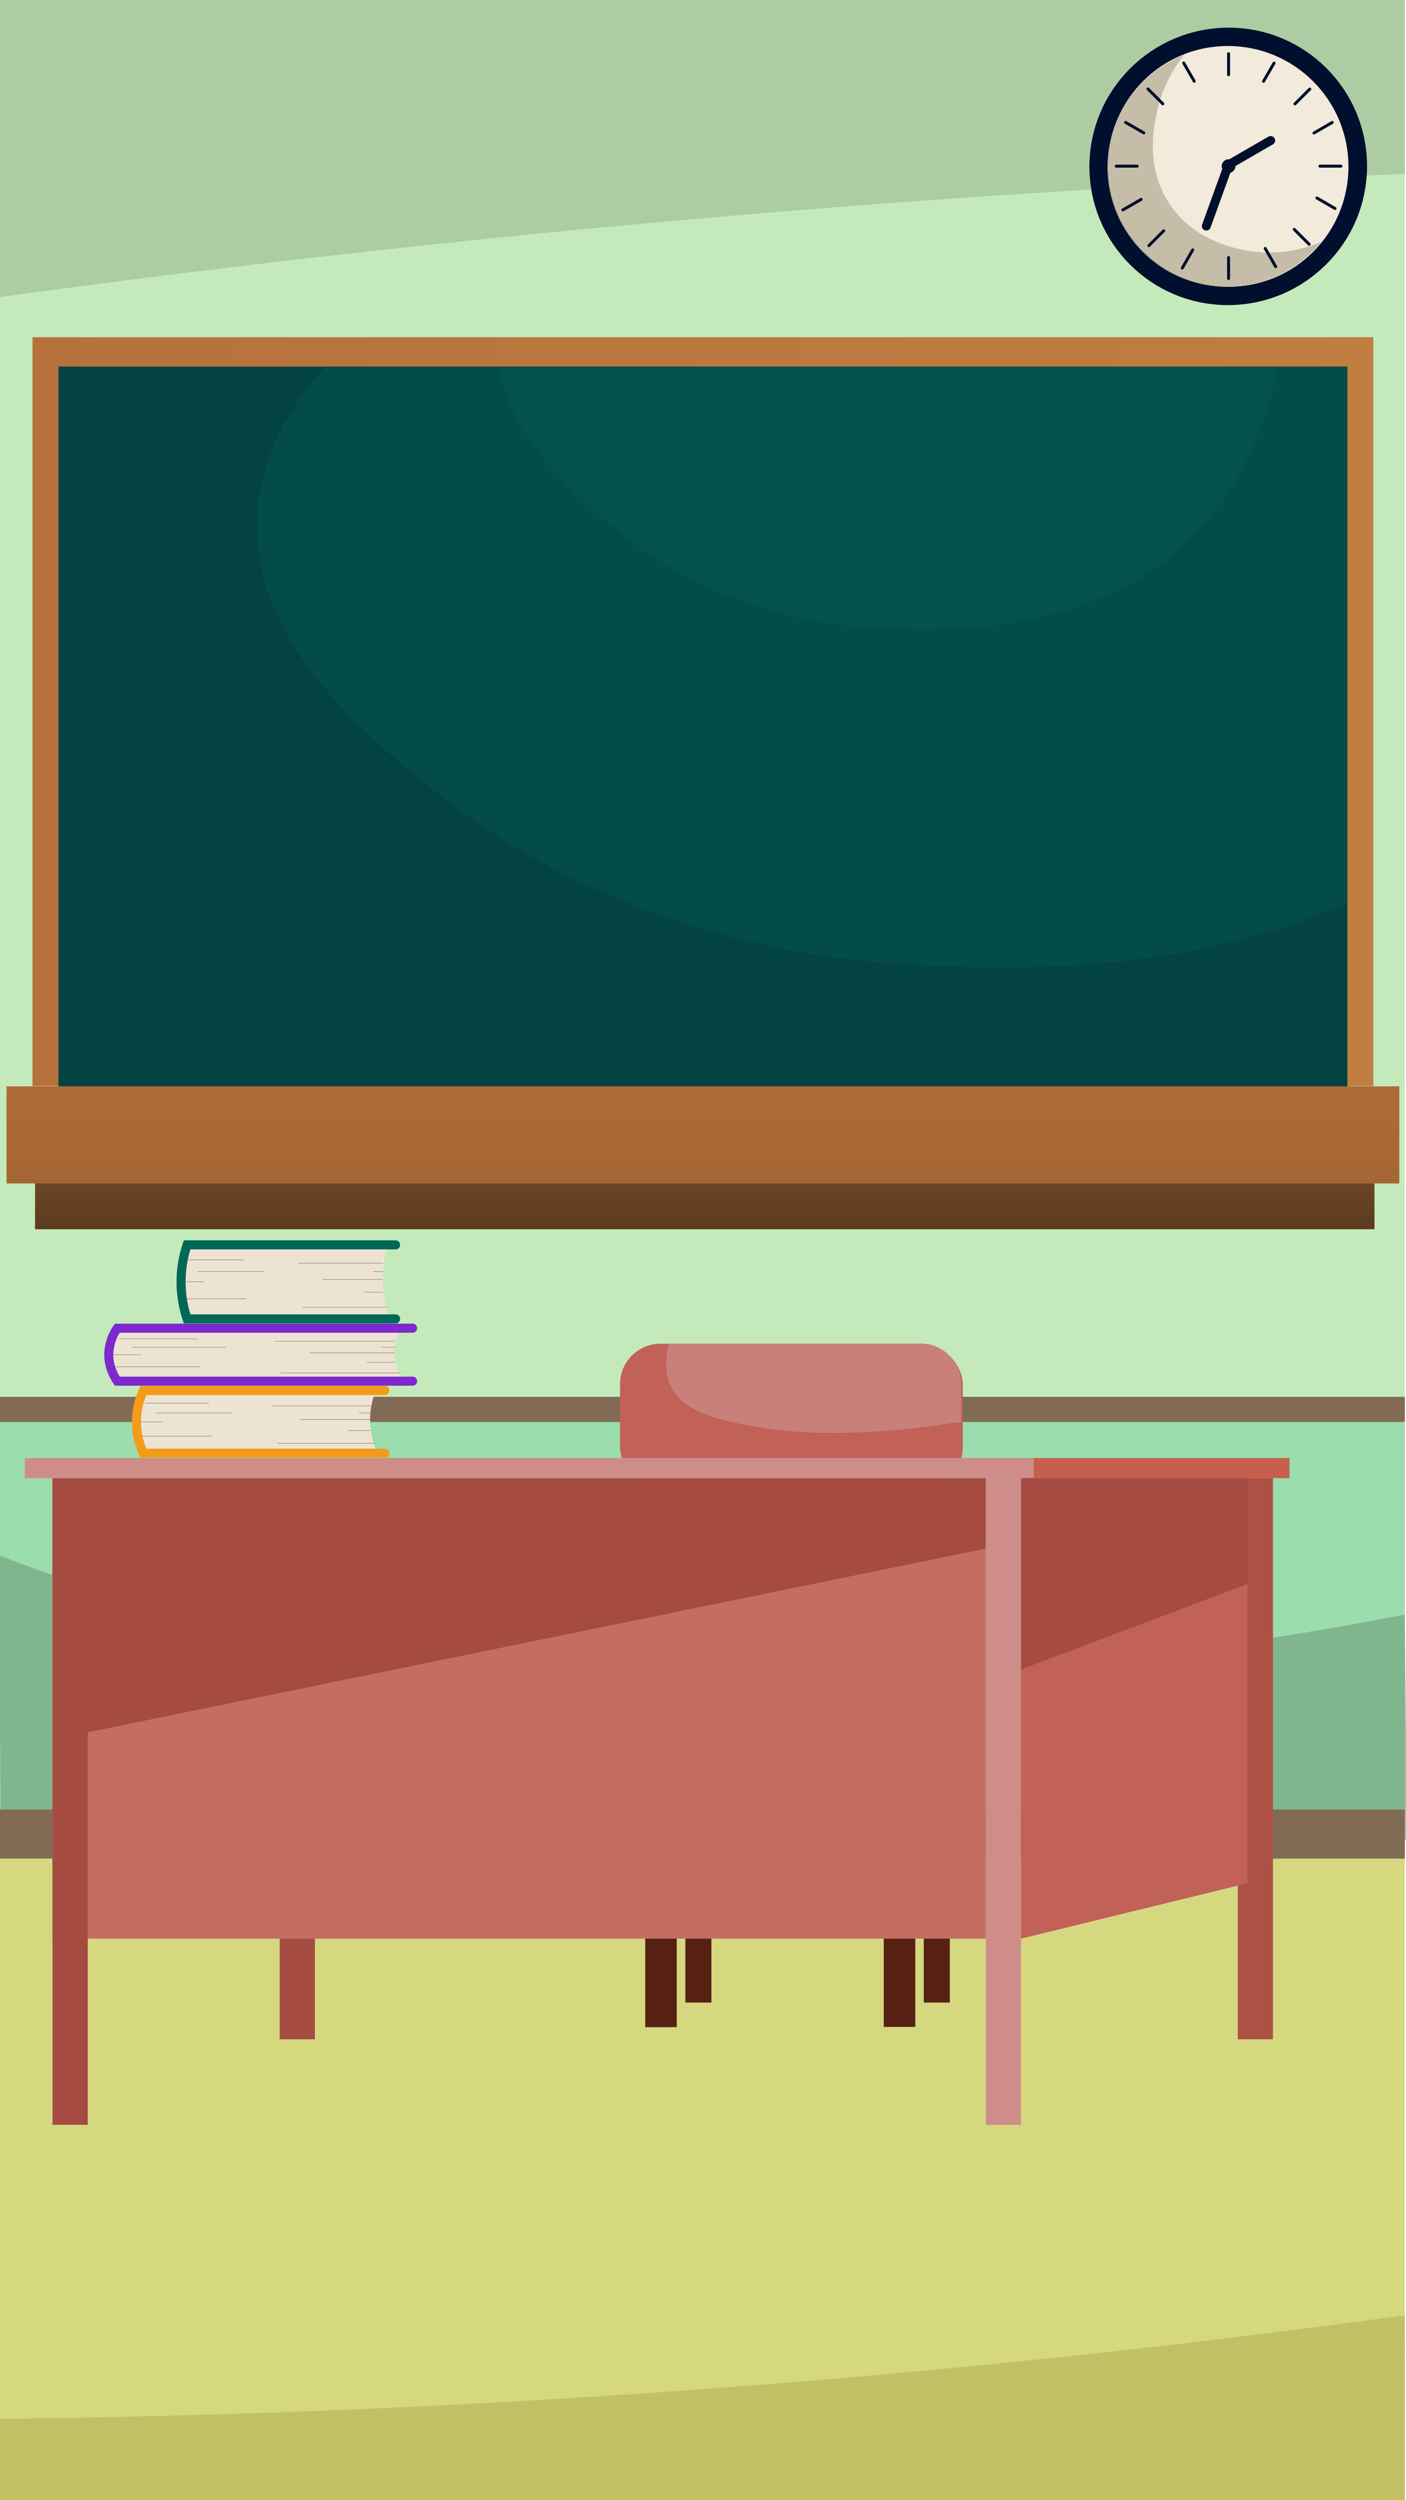 <svg id="Layer_1" data-name="Layer 1" xmlns="http://www.w3.org/2000/svg" xmlns:xlink="http://www.w3.org/1999/xlink" viewBox="0 0 1242 2208"><defs><style>.cls-1,.cls-21,.cls-23,.cls-24,.cls-26,.cls-27,.cls-28,.cls-29,.cls-37,.cls-38{fill:none;}.cls-2{fill:#d6d880;}.cls-3{fill:#9bddac;}.cls-4{fill:#c4eabb;}.cls-5{fill:#bab75b;}.cls-11,.cls-5,.cls-7,.cls-8{opacity:0.7;}.cls-6{fill:#826b54;}.cls-7{fill:#76a581;}.cls-8{fill:#a3bf99;}.cls-9{fill:#562113;}.cls-10{fill:#c16157;}.cls-11,.cls-15{fill:#ce8d89;}.cls-12{fill:#ad5145;}.cls-13{fill:#c46e62;}.cls-14{fill:#a54b42;}.cls-16{fill:#c65f4e;}.cls-17{fill:#f2eada;}.cls-17,.cls-21,.cls-23,.cls-24{stroke:#000f2d;}.cls-17,.cls-21,.cls-23,.cls-24,.cls-26,.cls-27,.cls-28,.cls-29,.cls-37,.cls-38{stroke-miterlimit:10;}.cls-17,.cls-24{stroke-width:15.78px;}.cls-18{opacity:0.8;}.cls-19{clip-path:url(#clip-path);}.cls-20{fill:#bcb19b;}.cls-21,.cls-23,.cls-26,.cls-28,.cls-37{stroke-linecap:round;}.cls-21{stroke-width:2.63px;}.cls-22{fill:#000f2d;}.cls-23{stroke-width:7.89px;}.cls-25{fill:#ede3d3;}.cls-26{stroke:#7d29ce;}.cls-26,.cls-28,.cls-37{stroke-width:8px;}.cls-27,.cls-29,.cls-38{stroke:#685a4d;}.cls-27{stroke-width:0.32px;}.cls-28{stroke:#f49b19;}.cls-29{stroke-width:0.32px;}.cls-30{fill:url(#linear-gradient);}.cls-31{fill:url(#linear-gradient-2);}.cls-32{fill:url(#linear-gradient-3);}.cls-33{fill:#034442;}.cls-34{clip-path:url(#clip-path-2);}.cls-35{fill:#067267;}.cls-35,.cls-36{opacity:0.2;}.cls-36{fill:#076d68;}.cls-37{stroke:#006856;}.cls-38{stroke-width:0.32px;}</style><clipPath id="clip-path"><path class="cls-1" d="M1060.73,32.49s-83.62,28.77-108.41,93.89c-5.1,13.4-25.34,66.57,4.48,112,37.59,57.24,118.09,46.41,122.39,45.76,59.11-8.9,102-77.38,102-77.38-8.78,5.07-41.43,22.49-82.56,14-10.19-2.09-44.42-9.11-65.41-40.52-21.29-31.88-14.2-66.79-11.57-79.77C1029.16,63.53,1051.8,40.64,1060.73,32.49Z"/></clipPath><linearGradient id="linear-gradient" x1="28.7" y1="628.43" x2="1213.16" y2="628.43" gradientUnits="userSpaceOnUse"><stop offset="0" stop-color="#b7713d"/><stop offset="1" stop-color="#c17e40"/></linearGradient><linearGradient id="linear-gradient-2" x1="622.56" y1="1100.03" x2="622.56" y2="1015.95" gradientUnits="userSpaceOnUse"><stop offset="0" stop-color="#56381d"/><stop offset="1" stop-color="#774c28"/></linearGradient><linearGradient id="linear-gradient-3" x1="620.93" y1="956.37" x2="620.93" y2="1052.88" gradientUnits="userSpaceOnUse"><stop offset="0" stop-color="#af6b38"/><stop offset="1" stop-color="#a36634"/></linearGradient><clipPath id="clip-path-2"><rect class="cls-1" x="51.63" y="323.73" width="1138.6" height="628.53"/></clipPath></defs><rect class="cls-2" x="-1.06" y="1629.11" width="1242" height="578.89"/><rect class="cls-3" x="-1.06" y="1242.44" width="1242" height="398.89"/><rect class="cls-4" x="-1.06" width="1242" height="1244.67"/><path class="cls-5" d="M-1.06,2136.08c190.35-2,391.36-9.69,601.89-24.75,225.62-16.14,439.31-39.16,640-66.66l.11,163.33H-1.06Z"/><rect class="cls-6" x="-1.06" y="1233.56" width="1242" height="22.22"/><path class="cls-7" d="M-1.06,1373.56c141.64,54.38,262.92,80.7,348.67,94.6,240.4,39,438.55,18.72,622.11-1.27,113.68-12.38,207.12-28.56,271.22-41l2.12,198.81L.83,1629.11Z"/><rect class="cls-6" x="-1.06" y="1598" width="1242" height="43.33"/><path class="cls-8" d="M-1.06,262.44q218.4-29.88,437.56-52.25,400.93-40.92,804.44-56.63V0H-1.06Z"/><rect class="cls-9" x="569.96" y="1711.8" width="27.86" height="78.43"/><rect class="cls-9" x="780.67" y="1711.61" width="27.86" height="78.43"/><rect class="cls-9" x="605.43" y="1712" width="23" height="56.48"/><rect class="cls-9" x="816.02" y="1712" width="23" height="56.48"/><rect class="cls-10" x="547.72" y="1186.66" width="302.75" height="127.15" rx="35.72"/><path class="cls-11" d="M592.24,1223.43c11.53,25.19,47.14,31.52,76.6,36.76,65.73,11.7,147,.27,159.32-1.53,7.72-1.12,14.65-2.27,20.87-2.69v-33.59a35.82,35.82,0,0,0-35.71-35.72H590.88C588.34,1198.16,586.66,1211.24,592.24,1223.43Z"/><rect class="cls-12" x="1093.38" y="1305.37" width="31.11" height="495.56"/><rect class="cls-13" x="46.38" y="1305.37" width="824.44" height="406.67"/><path class="cls-14" d="M46.38,1305.37H870.83v62.23L77.49,1529.82v346.66H46.38Z"/><path class="cls-15" d="M46.14,1305.37H21.94V1287.6H913.05v17.77Z"/><rect class="cls-15" x="870.82" y="1305.37" width="31.11" height="571.11"/><rect class="cls-16" x="913.05" y="1287.6" width="225.99" height="17.78"/><polygon class="cls-10" points="901.94 1712.04 1101.94 1663.15 1101.94 1305.37 901.94 1305.37 901.94 1712.04"/><path class="cls-14" d="M901.94,1305.37h200v93.5l-200,75.39Z"/><rect class="cls-14" x="247.06" y="1712.04" width="31.11" height="88.89"/><circle class="cls-17" cx="1085.27" cy="146.72" r="114.42"/><g class="cls-18"><g class="cls-19"><ellipse class="cls-20" cx="1084.69" cy="147.19" rx="106.66" ry="105.92" transform="translate(108.74 642.91) rotate(-34.66)"/></g></g><line class="cls-21" x1="1085.27" y1="47.47" x2="1085.27" y2="66"/><line class="cls-21" x1="1085.27" y1="227.44" x2="1085.27" y2="245.97"/><line class="cls-21" x1="1165.99" y1="146.72" x2="1184.52" y2="146.72"/><line class="cls-21" x1="1116.17" y1="71.78" x2="1125.44" y2="55.73"/><line class="cls-21" x1="1143.9" y1="91.76" x2="1157" y2="78.66"/><line class="cls-21" x1="1160.73" y1="117.43" x2="1176.78" y2="108.16"/><line class="cls-21" x1="1054.91" y1="71.7" x2="1045.64" y2="55.65"/><line class="cls-21" x1="1027.18" y1="91.68" x2="1014.08" y2="78.57"/><line class="cls-21" x1="1010.34" y1="117.34" x2="994.3" y2="108.08"/><line class="cls-21" x1="1163.27" y1="174.85" x2="1179.31" y2="184.12"/><line class="cls-21" x1="1143.28" y1="202.58" x2="1156.39" y2="215.68"/><line class="cls-21" x1="1117.62" y1="219.41" x2="1126.88" y2="235.46"/><line class="cls-21" x1="1007.99" y1="176.09" x2="991.94" y2="185.36"/><line class="cls-21" x1="1027.97" y1="203.82" x2="1014.87" y2="216.92"/><line class="cls-21" x1="1053.64" y1="220.66" x2="1044.37" y2="236.7"/><line class="cls-21" x1="986.02" y1="146.72" x2="1004.55" y2="146.72"/><circle class="cls-22" cx="1085.27" cy="146.72" r="6.05"/><line class="cls-23" x1="1065.62" y1="199.63" x2="1085.27" y2="145.41"/><line class="cls-23" x1="1122.45" y1="124.09" x2="1083.27" y2="146.72"/><circle class="cls-24" cx="1084.64" cy="147.15" r="114.42"/><path class="cls-25" d="M355.69,1218.16H103.86c-3.33-4.82-7.9-13.15-7.78-23.8.1-10.24,4.5-18.27,7.78-23H355.69a44.33,44.33,0,0,0-7.14,21.49C348,1204,352.32,1212.83,355.69,1218.16Z"/><path class="cls-26" d="M364.49,1172.94H103.62a42.31,42.31,0,0,0-7.54,23c-.11,10.64,4.31,19,7.54,23.79H364.49"/><line class="cls-27" x1="105.25" y1="1182.37" x2="174.28" y2="1182.37"/><line class="cls-27" x1="116.82" y1="1189.83" x2="199.8" y2="1189.83"/><line class="cls-27" x1="348.51" y1="1194.75" x2="273.34" y2="1194.75"/><line class="cls-27" x1="348.92" y1="1184.46" x2="242.95" y2="1184.46"/><line class="cls-27" x1="348.92" y1="1202.88" x2="324.04" y2="1202.88"/><line class="cls-27" x1="348.92" y1="1189.83" x2="336.48" y2="1189.83"/><line class="cls-27" x1="124.5" y1="1196.35" x2="99.63" y2="1196.35"/><line class="cls-27" x1="353.64" y1="1212.47" x2="248.03" y2="1212.47"/><line class="cls-27" x1="177.17" y1="1207.1" x2="102.36" y2="1207.1"/><path class="cls-25" d="M332.84,1281.41H126.9a63.35,63.35,0,0,1,0-55.38H332.84a68.16,68.16,0,0,0,0,55.38Z"/><path class="cls-28" d="M340,1227.93H126.7a65.2,65.2,0,0,0,0,55.38H340"/><line class="cls-29" x1="128.03" y1="1239.08" x2="184.49" y2="1239.08"/><line class="cls-29" x1="137.5" y1="1247.9" x2="205.35" y2="1247.9"/><line class="cls-29" x1="326.96" y1="1253.72" x2="265.5" y2="1253.72"/><line class="cls-29" x1="327.3" y1="1241.55" x2="240.64" y2="1241.55"/><line class="cls-29" x1="327.3" y1="1263.34" x2="306.96" y2="1263.34"/><line class="cls-29" x1="327.3" y1="1247.9" x2="317.13" y2="1247.9"/><line class="cls-29" x1="143.78" y1="1255.62" x2="123.44" y2="1255.62"/><line class="cls-29" x1="331.16" y1="1274.69" x2="244.8" y2="1274.69"/><line class="cls-29" x1="186.85" y1="1268.33" x2="125.67" y2="1268.33"/><rect class="cls-30" x="28.7" y="297.8" width="1184.47" height="661.26"/><rect class="cls-31" x="30.97" y="1042.69" width="1183.19" height="42.89"/><rect class="cls-32" x="5.76" y="959.34" width="1230.33" height="85.78"/><rect class="cls-33" x="51.63" y="323.73" width="1138.6" height="635.62"/><g class="cls-34"><path class="cls-35" d="M296.9,313.1c-18.6,20-66.57,71.47-69.8,143.57C222,570.54,332,657.29,388.62,701.94,542.44,823.24,715.56,846.52,799.4,851.49c92.77,5.5,414,24.53,561.18-195.47,15.89-23.75,112-173.26,57-305C1295,57.58,517,76.76,296.9,313.1Z"/><path class="cls-36" d="M478.68,203c-10.69,13-38.25,46.64-40.11,93.68-2.93,74.29,60.29,130.9,92.83,160,88.4,79.15,187.89,94.34,236.07,97.58,53.32,3.59,237.94,16,322.51-127.53,9.14-15.5,64.37-113,32.74-199C1052.3,36.28,605.17,48.79,478.68,203Z"/></g><path class="cls-25" d="M343.23,1162.48H165.46a99.81,99.81,0,0,1,0-65.36H343.23a106.5,106.5,0,0,0-5,30A107.68,107.68,0,0,0,343.23,1162.48Z"/><path class="cls-37" d="M349.44,1099.36H165.28a103,103,0,0,0,0,65.36H349.44"/><line class="cls-38" x1="166.43" y1="1112.52" x2="215.17" y2="1112.52"/><line class="cls-38" x1="174.6" y1="1122.93" x2="233.18" y2="1122.93"/><line class="cls-38" x1="338.16" y1="1129.8" x2="285.1" y2="1129.8"/><line class="cls-38" x1="338.45" y1="1115.43" x2="263.64" y2="1115.43"/><line class="cls-38" x1="338.45" y1="1141.14" x2="320.89" y2="1141.14"/><line class="cls-38" x1="338.45" y1="1122.93" x2="329.67" y2="1122.93"/><line class="cls-38" x1="180.03" y1="1132.04" x2="162.47" y2="1132.04"/><line class="cls-38" x1="341.78" y1="1154.54" x2="267.23" y2="1154.54"/><line class="cls-38" x1="217.2" y1="1147.04" x2="164.4" y2="1147.04"/></svg>